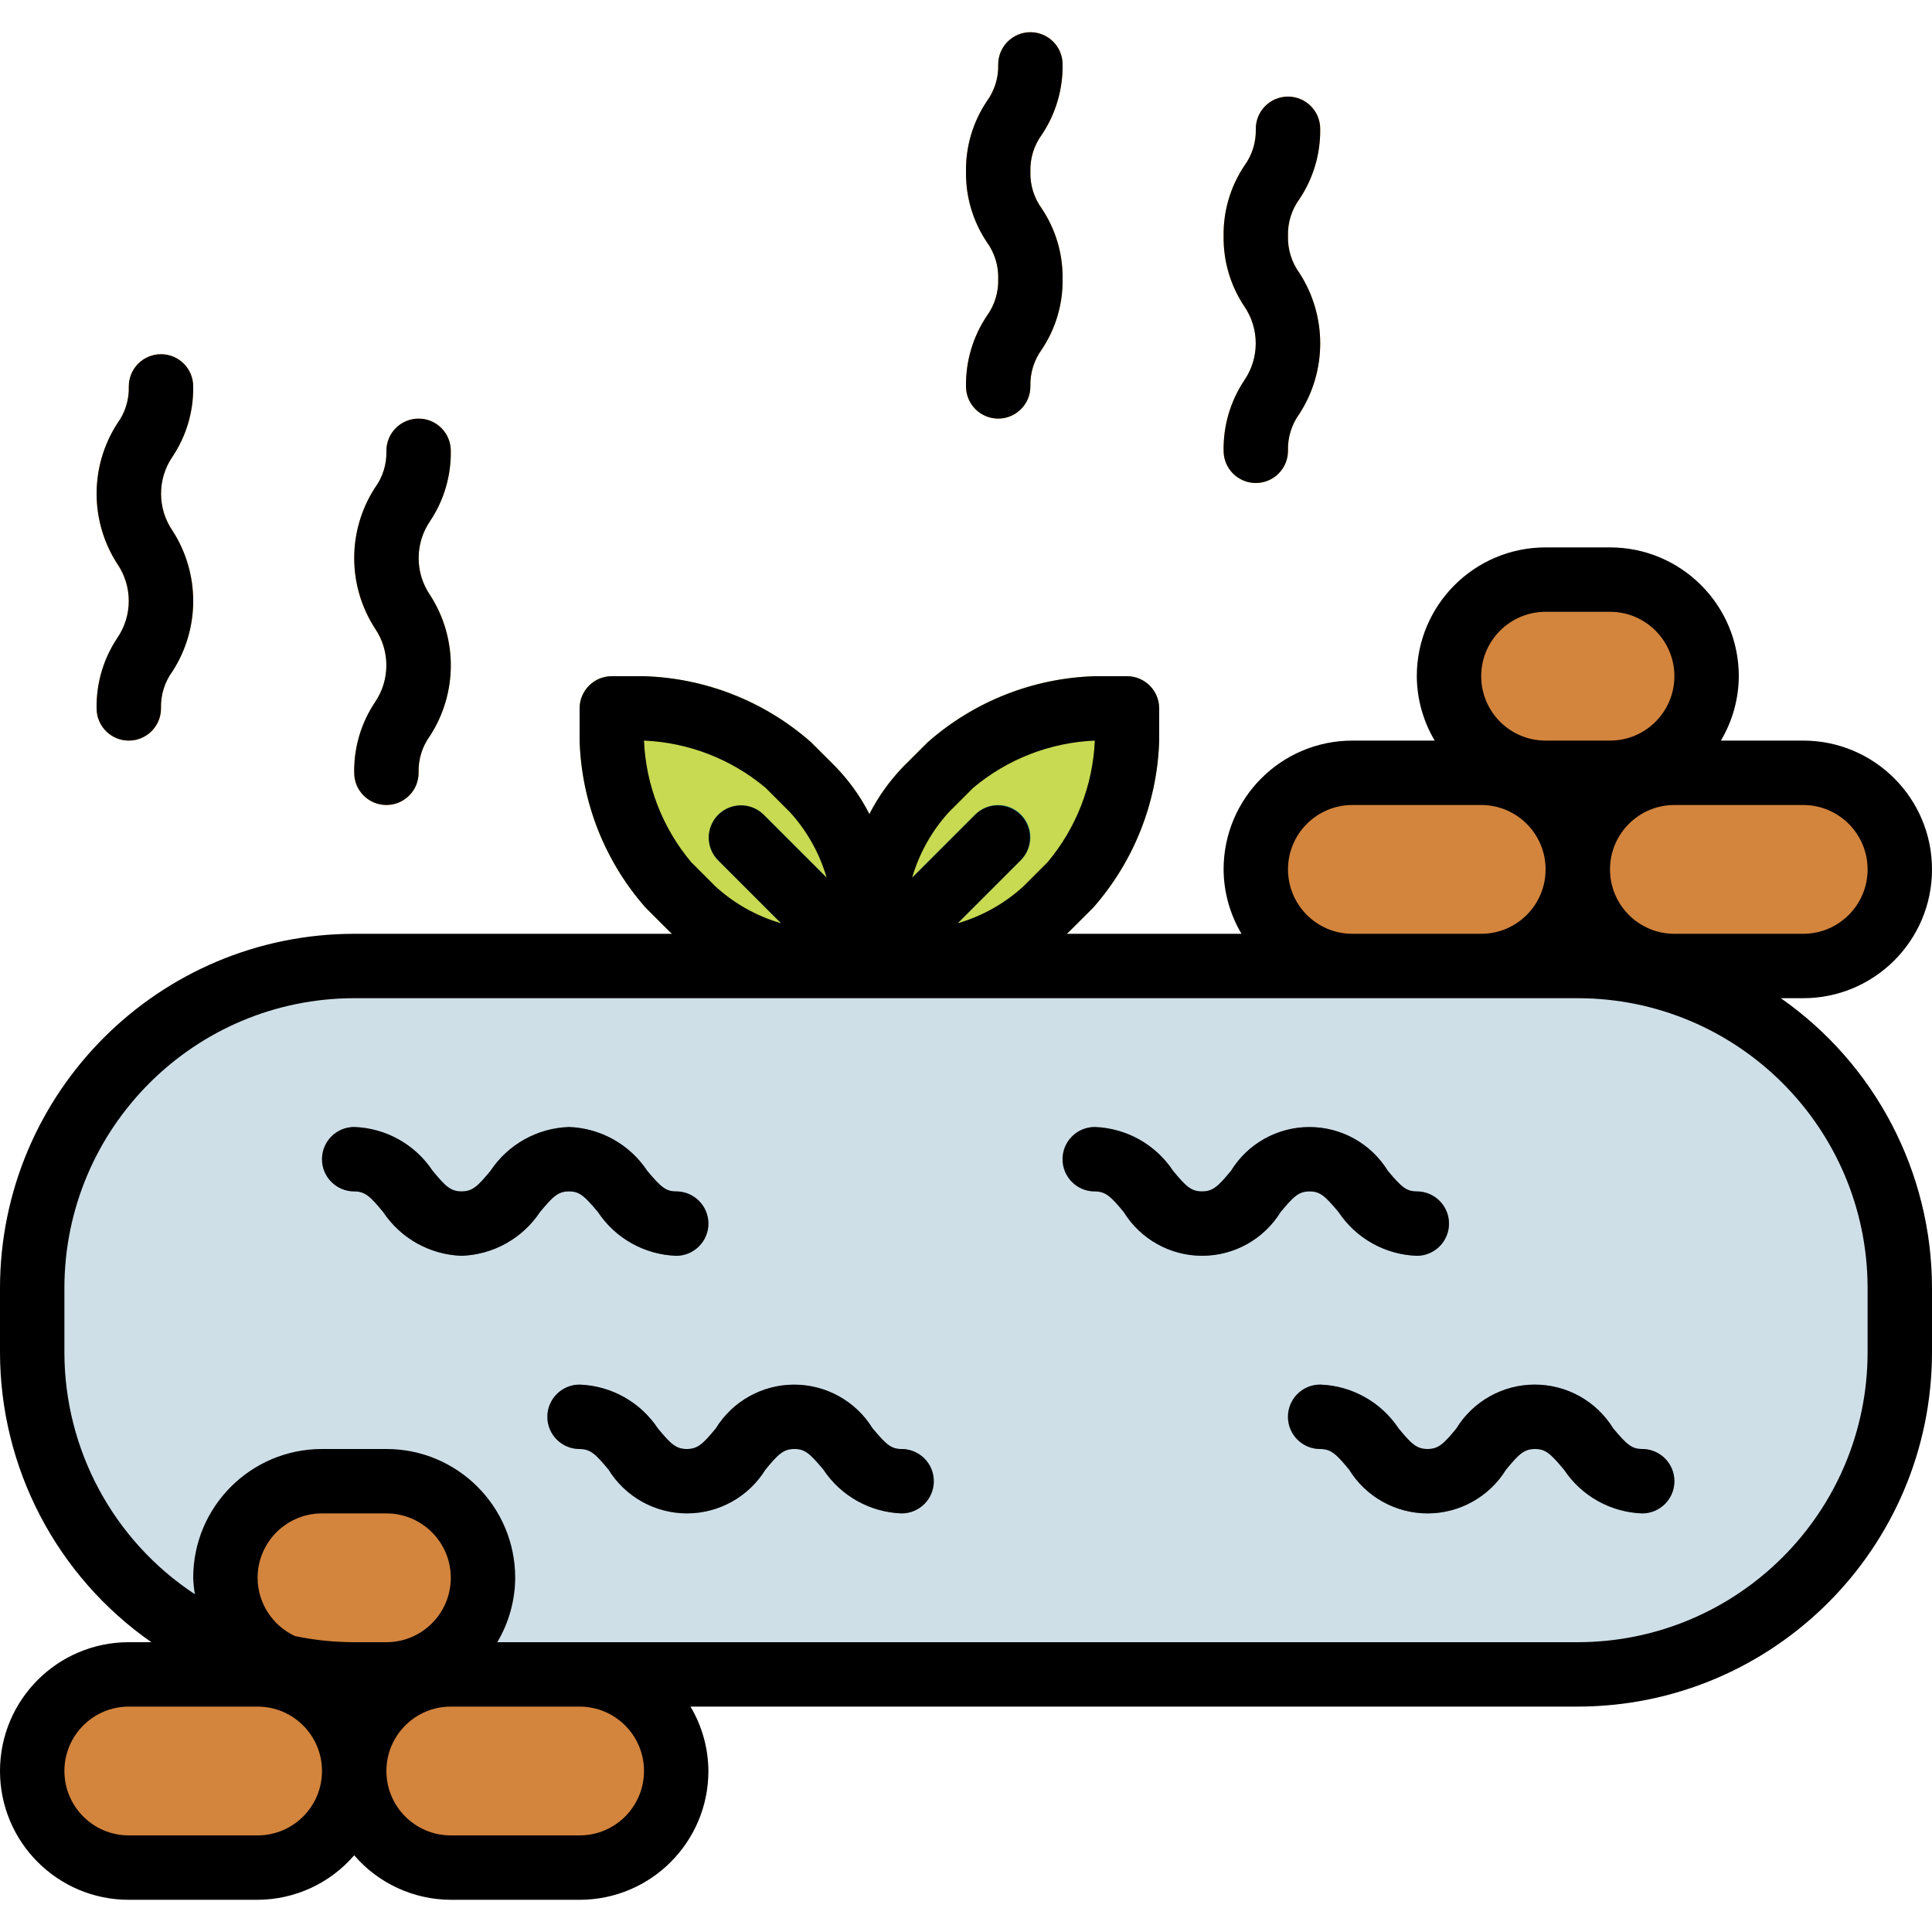 <svg height="480pt" viewBox="0 -8 480 480" width="480pt" xmlns="http://www.w3.org/2000/svg"><path d="m280 160h-8c-15.32.461-30 6.262-41.496 16.398l-6.113 6.098c-3.363 3.48-6.191 7.441-8.391 11.75-2.199-4.312-5.031-8.273-8.398-11.75l-6.105-6.098c-11.496-10.137-26.176-15.938-41.496-16.398h-8c-4.418 0-8 3.582-8 8v8c.465 15.324 6.266 30.004 16.398 41.504l6.105 6.098c11.496 10.137 26.176 15.938 41.496 16.398h16c15.32-.461 30-6.262 41.496-16.398l6.113-6.098c10.129-11.504 15.926-26.184 16.391-41.504v-8c0-4.418-3.582-8-8-8zm0 0" fill="#c8d952"/><path d="m253.656 194.344c-3.125-3.121-8.188-3.121-11.312 0l-26.344 26.344-26.344-26.344c-3.141-3.031-8.129-2.988-11.215.098-3.086 3.086-3.129 8.074-.098 11.215l32 32c3.125 3.121 8.188 3.121 11.312 0l32-32c3.121-3.125 3.121-8.188 0-11.312zm0 0" fill="#238892"/><path d="m88 232h304c44.184 0 80 35.816 80 80v16c0 44.184-35.816 80-80 80h-304c-44.184 0-80-35.816-80-80v-16c0-44.184 35.816-80 80-80zm0 0" fill="#cfdfe8"/><path d="m80 360h16c13.254 0 24 10.746 24 24s-10.746 24-24 24h-16c-13.254 0-24-10.746-24-24s10.746-24 24-24zm0 0" fill="#d3843d"/><path d="m112 408h32c13.254 0 24 10.746 24 24s-10.746 24-24 24h-32c-13.254 0-24-10.746-24-24s10.746-24 24-24zm0 0" fill="#d3843d"/><path d="m32 408h32c13.254 0 24 10.746 24 24s-10.746 24-24 24h-32c-13.254 0-24-10.746-24-24s10.746-24 24-24zm0 0" fill="#d3843d"/><g fill="#7d8d9c"><path d="m352 304c-7.867-.266-15.117-4.316-19.473-10.871-3.398-4.09-4.598-5.121-7.199-5.121-2.695 0-4 1.25-7.199 5.129-4.172 6.758-11.547 10.871-19.488 10.871s-15.316-4.113-19.488-10.871c-3.199-3.871-4.496-5.121-7.199-5.121-4.418 0-8-3.582-8-8s3.582-8 8-8c7.871.262 15.129 4.312 19.488 10.871 3.199 3.875 4.496 5.121 7.199 5.121s4-1.246 7.199-5.121c4.168-6.758 11.539-10.871 19.48-10.871 7.938 0 15.312 4.113 19.48 10.871 3.398 4.09 4.598 5.121 7.199 5.121 4.418 0 8 3.582 8 8 0 4.418-3.582 8-8 8zm0 0"/><path d="m168 304c-7.867-.266-15.121-4.32-19.473-10.879-3.398-4.09-4.598-5.121-7.199-5.121-2.695 0-4 1.246-7.199 5.129-4.352 6.547-11.594 10.594-19.449 10.871-7.867-.27-15.121-4.316-19.48-10.871-3.199-3.883-4.496-5.129-7.199-5.129-4.418 0-8-3.582-8-8s3.582-8 8-8c7.871.266 15.129 4.316 19.488 10.871 3.199 3.883 4.496 5.129 7.199 5.129s4-1.246 7.199-5.129c4.359-6.551 11.609-10.602 19.473-10.871 7.855.277 15.098 4.328 19.441 10.879 3.398 4.09 4.598 5.121 7.199 5.121 4.418 0 8 3.582 8 8s-3.582 8-8 8zm0 0"/><path d="m408 368c-7.867-.266-15.121-4.32-19.473-10.879-3.398-4.09-4.598-5.121-7.199-5.121-2.695 0-4 1.246-7.199 5.129-4.172 6.758-11.547 10.871-19.488 10.871s-15.316-4.113-19.488-10.871c-3.199-3.883-4.496-5.129-7.199-5.129-4.418 0-8-3.582-8-8s3.582-8 8-8c7.867.266 15.125 4.316 19.488 10.871 3.199 3.883 4.496 5.129 7.199 5.129s4-1.246 7.199-5.129c4.164-6.762 11.539-10.879 19.48-10.879 7.941 0 15.312 4.117 19.48 10.879 3.398 4.09 4.598 5.121 7.199 5.121 4.418 0 8 3.582 8 8 0 4.418-3.582 8-8 8zm0 0"/><path d="m224 368c-7.867-.266-15.117-4.316-19.473-10.871-3.398-4.09-4.598-5.121-7.199-5.121-2.695 0-4 1.25-7.199 5.129-4.172 6.758-11.547 10.871-19.488 10.871s-15.316-4.113-19.488-10.871c-3.199-3.871-4.496-5.121-7.199-5.121-4.418 0-8-3.582-8-8s3.582-8 8-8c7.871.262 15.129 4.312 19.488 10.871 3.199 3.875 4.496 5.121 7.199 5.121s4-1.246 7.199-5.121c4.168-6.758 11.539-10.871 19.48-10.871 7.938 0 15.312 4.113 19.48 10.871 3.398 4.09 4.598 5.121 7.199 5.121 4.418 0 8 3.582 8 8 0 4.418-3.582 8-8 8zm0 0"/></g><path d="m96 192c-4.418 0-8-3.582-8-8-.094-6.207 1.699-12.297 5.145-17.465 3.797-5.547 3.797-12.852 0-18.398-6.855-10.625-6.855-24.273 0-34.898 1.961-2.672 2.969-5.926 2.855-9.238 0-4.418 3.582-8 8-8s8 3.582 8 8c.094 6.199-1.699 12.285-5.145 17.441-3.801 5.543-3.801 12.855 0 18.398 6.855 10.633 6.855 24.289 0 34.922-1.957 2.672-2.965 5.926-2.855 9.238 0 4.418-3.582 8-8 8zm0 0" fill="#fdbd40"/><path d="m32 176c-4.418 0-8-3.582-8-8-.094-6.207 1.699-12.297 5.145-17.465 3.797-5.547 3.797-12.852 0-18.398-6.855-10.625-6.855-24.273 0-34.898 1.961-2.672 2.969-5.926 2.855-9.238 0-4.418 3.582-8 8-8s8 3.582 8 8c.094 6.199-1.699 12.285-5.145 17.441-3.801 5.543-3.801 12.855 0 18.398 6.855 10.633 6.855 24.289 0 34.922-1.957 2.672-2.965 5.926-2.855 9.238 0 4.418-3.582 8-8 8zm0 0" fill="#fdbd40"/><path d="m312 112c-4.418 0-8-3.582-8-8-.094-6.207 1.699-12.297 5.145-17.465 3.797-5.547 3.797-12.852 0-18.398-3.453-5.176-5.246-11.277-5.145-17.496-.094-6.199 1.699-12.285 5.145-17.441 1.953-2.66 2.957-5.898 2.855-9.199 0-4.418 3.582-8 8-8s8 3.582 8 8c.094 6.199-1.699 12.285-5.145 17.441-1.953 2.66-2.957 5.898-2.855 9.199-.102 3.305.906 6.547 2.855 9.215 6.855 10.633 6.855 24.289 0 34.922-1.953 2.668-2.961 5.914-2.855 9.223 0 4.418-3.582 8-8 8zm0 0" fill="#fdbd40"/><path d="m248 96c-4.418 0-8-3.582-8-8-.094-6.207 1.699-12.297 5.145-17.465 1.949-2.668 2.957-5.91 2.855-9.215.102-3.309-.906-6.555-2.863-9.223-3.441-5.164-5.23-11.254-5.137-17.457-.094-6.199 1.699-12.285 5.145-17.441 1.953-2.66 2.957-5.898 2.855-9.199 0-4.418 3.582-8 8-8s8 3.582 8 8c.094 6.199-1.699 12.285-5.145 17.441-1.953 2.66-2.957 5.898-2.855 9.199-.102 3.305.906 6.547 2.855 9.215 3.445 5.168 5.238 11.258 5.145 17.465.094 6.203-1.695 12.293-5.137 17.457-1.957 2.668-2.965 5.914-2.863 9.223 0 4.418-3.582 8-8 8zm0 0" fill="#fdbd40"/><path d="m384 136h16c13.254 0 24 10.746 24 24s-10.746 24-24 24h-16c-13.254 0-24-10.746-24-24s10.746-24 24-24zm0 0" fill="#d3843d"/><path d="m416 184h32c13.254 0 24 10.746 24 24s-10.746 24-24 24h-32c-13.254 0-24-10.746-24-24s10.746-24 24-24zm0 0" fill="#d3843d"/><path d="m336 184h32c13.254 0 24 10.746 24 24s-10.746 24-24 24h-32c-13.254 0-24-10.746-24-24s10.746-24 24-24zm0 0" fill="#d3843d"/><path d="m325.359 288c2.57 0 3.77 1.031 7.199 5.121 4.348 6.547 11.586 10.602 19.441 10.879 4.418 0 8-3.582 8-8s-3.582-8-8-8c-2.566 0-3.77-1.031-7.199-5.121-4.168-6.758-11.543-10.871-19.48-10.871-7.941 0-15.312 4.113-19.48 10.871-3.199 3.875-4.496 5.121-7.199 5.121s-4-1.246-7.199-5.121c-4.348-6.547-11.586-10.602-19.441-10.879-4.418 0-8 3.582-8 8s3.582 8 8 8c2.695 0 4 1.246 7.199 5.121 4.172 6.754 11.547 10.871 19.488 10.871s15.316-4.117 19.488-10.871c3.215-3.863 4.488-5.121 7.184-5.121zm0 0"/><path d="m141.359 288c2.57 0 3.77 1.031 7.199 5.121 4.344 6.551 11.586 10.602 19.441 10.879 4.418 0 8-3.582 8-8s-3.582-8-8-8c-2.566 0-3.77-1.031-7.199-5.121-4.344-6.551-11.586-10.602-19.441-10.879-7.871.266-15.129 4.316-19.488 10.871-3.199 3.883-4.496 5.129-7.199 5.129s-4-1.246-7.199-5.129c-4.359-6.551-11.609-10.602-19.473-10.871-4.418 0-8 3.582-8 8s3.582 8 8 8c2.695 0 4 1.246 7.199 5.129 4.359 6.555 11.613 10.602 19.48 10.871 7.871-.266 15.129-4.316 19.488-10.871 3.223-3.883 4.496-5.129 7.191-5.129zm0 0"/><path d="m361.871 346.871c-3.199 3.883-4.496 5.129-7.199 5.129s-4-1.246-7.199-5.129c-4.359-6.551-11.609-10.602-19.473-10.871-4.418 0-8 3.582-8 8s3.582 8 8 8c2.695 0 4 1.246 7.199 5.129 4.172 6.758 11.547 10.871 19.488 10.871s15.316-4.113 19.488-10.871c3.199-3.883 4.496-5.129 7.199-5.129 2.57 0 3.77 1.031 7.199 5.121 4.344 6.547 11.574 10.598 19.426 10.879 4.418 0 8-3.582 8-8s-3.582-8-8-8c-2.566 0-3.77-1.031-7.199-5.121-4.168-6.762-11.539-10.879-19.48-10.879-7.941 0-15.316 4.117-19.48 10.879zm0 0"/><path d="m224 352c-2.566 0-3.77-1.031-7.199-5.121-4.168-6.758-11.543-10.871-19.48-10.871-7.941 0-15.312 4.113-19.48 10.871-3.199 3.875-4.496 5.121-7.199 5.121s-4-1.246-7.199-5.121c-4.348-6.547-11.586-10.602-19.441-10.879-4.418 0-8 3.582-8 8s3.582 8 8 8c2.695 0 4 1.246 7.199 5.121 4.172 6.754 11.547 10.871 19.488 10.871s15.316-4.117 19.488-10.871c3.199-3.883 4.496-5.129 7.199-5.129 2.57 0 3.77 1.031 7.199 5.121 4.344 6.547 11.574 10.602 19.426 10.887 4.418 0 8-3.582 8-8s-3.582-8-8-8zm0 0"/><path d="m112 104c0-4.418-3.582-8-8-8s-8 3.582-8 8c.102 3.301-.902 6.539-2.855 9.199-6.855 10.625-6.855 24.273 0 34.898 3.797 5.543 3.797 12.852 0 18.398-3.453 5.176-5.246 11.281-5.145 17.504 0 4.418 3.582 8 8 8s8-3.582 8-8c-.102-3.309.906-6.555 2.863-9.223 6.855-10.633 6.855-24.289 0-34.922-3.801-5.543-3.801-12.855 0-18.398 3.445-5.164 5.238-11.25 5.137-17.457zm0 0"/><path d="m24 168c0 4.418 3.582 8 8 8s8-3.582 8-8c-.102-3.309.906-6.555 2.863-9.223 6.855-10.633 6.855-24.289 0-34.922-3.801-5.543-3.801-12.855 0-18.398 3.445-5.164 5.238-11.25 5.137-17.457 0-4.418-3.582-8-8-8s-8 3.582-8 8c.102 3.301-.902 6.539-2.855 9.199-6.855 10.625-6.855 24.273 0 34.898 3.797 5.543 3.797 12.852 0 18.398-3.453 5.176-5.246 11.281-5.145 17.504zm0 0"/><path d="m328 24c0-4.418-3.582-8-8-8s-8 3.582-8 8c.102 3.301-.902 6.539-2.855 9.199-3.445 5.156-5.238 11.242-5.145 17.441-.094 6.203 1.695 12.293 5.137 17.457 3.797 5.543 3.797 12.852 0 18.398-3.449 5.18-5.242 11.285-5.137 17.504 0 4.418 3.582 8 8 8s8-3.582 8-8c-.102-3.309.906-6.555 2.863-9.223 6.855-10.633 6.855-24.289 0-34.922-1.953-2.668-2.961-5.91-2.863-9.215-.102-3.301.902-6.539 2.855-9.199 3.445-5.156 5.238-11.242 5.145-17.441zm0 0"/><path d="m264 8c0-4.418-3.582-8-8-8s-8 3.582-8 8c.102 3.301-.902 6.539-2.855 9.199-3.445 5.156-5.238 11.242-5.145 17.441-.094 6.203 1.695 12.293 5.137 17.457 1.957 2.668 2.965 5.914 2.863 9.223.102 3.305-.906 6.547-2.855 9.215-3.445 5.168-5.238 11.258-5.145 17.465 0 4.418 3.582 8 8 8s8-3.582 8-8c-.102-3.309.906-6.555 2.863-9.223 3.441-5.164 5.23-11.254 5.137-17.457.094-6.207-1.699-12.297-5.145-17.465-1.949-2.668-2.957-5.91-2.855-9.215-.102-3.301.902-6.539 2.855-9.199 3.445-5.156 5.238-11.242 5.145-17.441zm0 0"/><path d="m480 208c0-17.672-14.328-32-32-32h-20.449c2.879-4.844 4.418-10.367 4.449-16 0-17.672-14.328-32-32-32h-16c-17.672 0-32 14.328-32 32 .031 5.633 1.57 11.156 4.449 16h-20.449c-17.672 0-32 14.328-32 32 .031 5.633 1.57 11.156 4.449 16h-43.418c.145-.145.32-.258.465-.398l6.113-6.098c10.129-11.504 15.926-26.184 16.391-41.504v-8c0-4.418-3.582-8-8-8h-8c-15.32.461-30 6.262-41.496 16.398l-6.113 6.098c-3.363 3.48-6.191 7.441-8.391 11.75-2.199-4.312-5.031-8.273-8.398-11.75l-6.105-6.098c-11.496-10.137-26.176-15.938-41.496-16.398h-8c-4.418 0-8 3.582-8 8v8c.465 15.324 6.266 30.004 16.398 41.504l6.105 6.098c.145.141.32.254.465.398h-78.969c-48.578.059-87.941 39.422-88 88v16c.031 28.699 14.066 55.574 37.602 72h-5.602c-17.672 0-32 14.328-32 32s14.328 32 32 32h32c9.227-.031 17.98-4.062 24-11.055 6.02 6.992 14.773 11.023 24 11.055h32c17.672 0 32-14.328 32-32-.031-5.633-1.57-11.156-4.449-16h220.449c48.578-.059 87.941-39.422 88-88v-16c-.023-28.691-14.043-55.566-37.559-72h5.559c17.672 0 32-14.328 32-32zm-16 0c0 8.836-7.164 16-16 16h-32c-8.836 0-16-7.164-16-16s7.164-16 16-16h32c8.836 0 16 7.164 16 16zm-80-64h16c8.836 0 16 7.164 16 16s-7.164 16-16 16h-16c-8.836 0-16-7.164-16-16s7.164-16 16-16zm-64 64c0-8.836 7.164-16 16-16h32c8.836 0 16 7.164 16 16s-7.164 16-16 16h-32c-8.836 0-16-7.164-16-16zm-84.289-14.184 6.105-6.105c8.496-7.121 19.105-11.238 30.184-11.711-.473 11.078-4.59 21.688-11.711 30.184l-6.105 6.105c-4.652 4.23-10.215 7.344-16.254 9.094l15.727-15.727c3.031-3.141 2.988-8.129-.098-11.215-3.086-3.086-8.074-3.129-11.215-.098l-15.727 15.727c1.75-6.039 4.863-11.602 9.094-16.254zm-75.711-17.816c11.078.473 21.688 4.59 30.184 11.711l6.105 6.105c4.23 4.652 7.344 10.215 9.094 16.254l-15.727-15.727c-3.141-3.031-8.129-2.988-11.215.098-3.086 3.086-3.129 8.074-.098 11.215l15.727 15.727c-6.039-1.75-11.602-4.863-16.254-9.094l-6.105-6.105c-7.121-8.496-11.238-19.105-11.711-30.184zm-96 208c0-8.836 7.164-16 16-16h16c8.836 0 16 7.164 16 16s-7.164 16-16 16h-8c-4.938 0-9.863-.508-14.695-1.52-5.656-2.605-9.285-8.254-9.305-14.48zm0 64h-32c-8.836 0-16-7.164-16-16s7.164-16 16-16h32c8.836 0 16 7.164 16 16s-7.164 16-16 16zm96-16c0 8.836-7.164 16-16 16h-32c-8.836 0-16-7.164-16-16s7.164-16 16-16h32c8.836 0 16 7.164 16 16zm304-120v16c-.043 39.746-32.254 71.957-72 72h-268.449c2.879-4.844 4.418-10.367 4.449-16 0-17.672-14.328-32-32-32h-16c-17.672 0-32 14.328-32 32 .051 1.367.188 2.73.414 4.078-20.215-13.305-32.395-35.875-32.414-60.078v-16c.043-39.746 32.254-71.957 72-72h304c39.746.043 71.957 32.254 72 72zm0 0"/></svg>